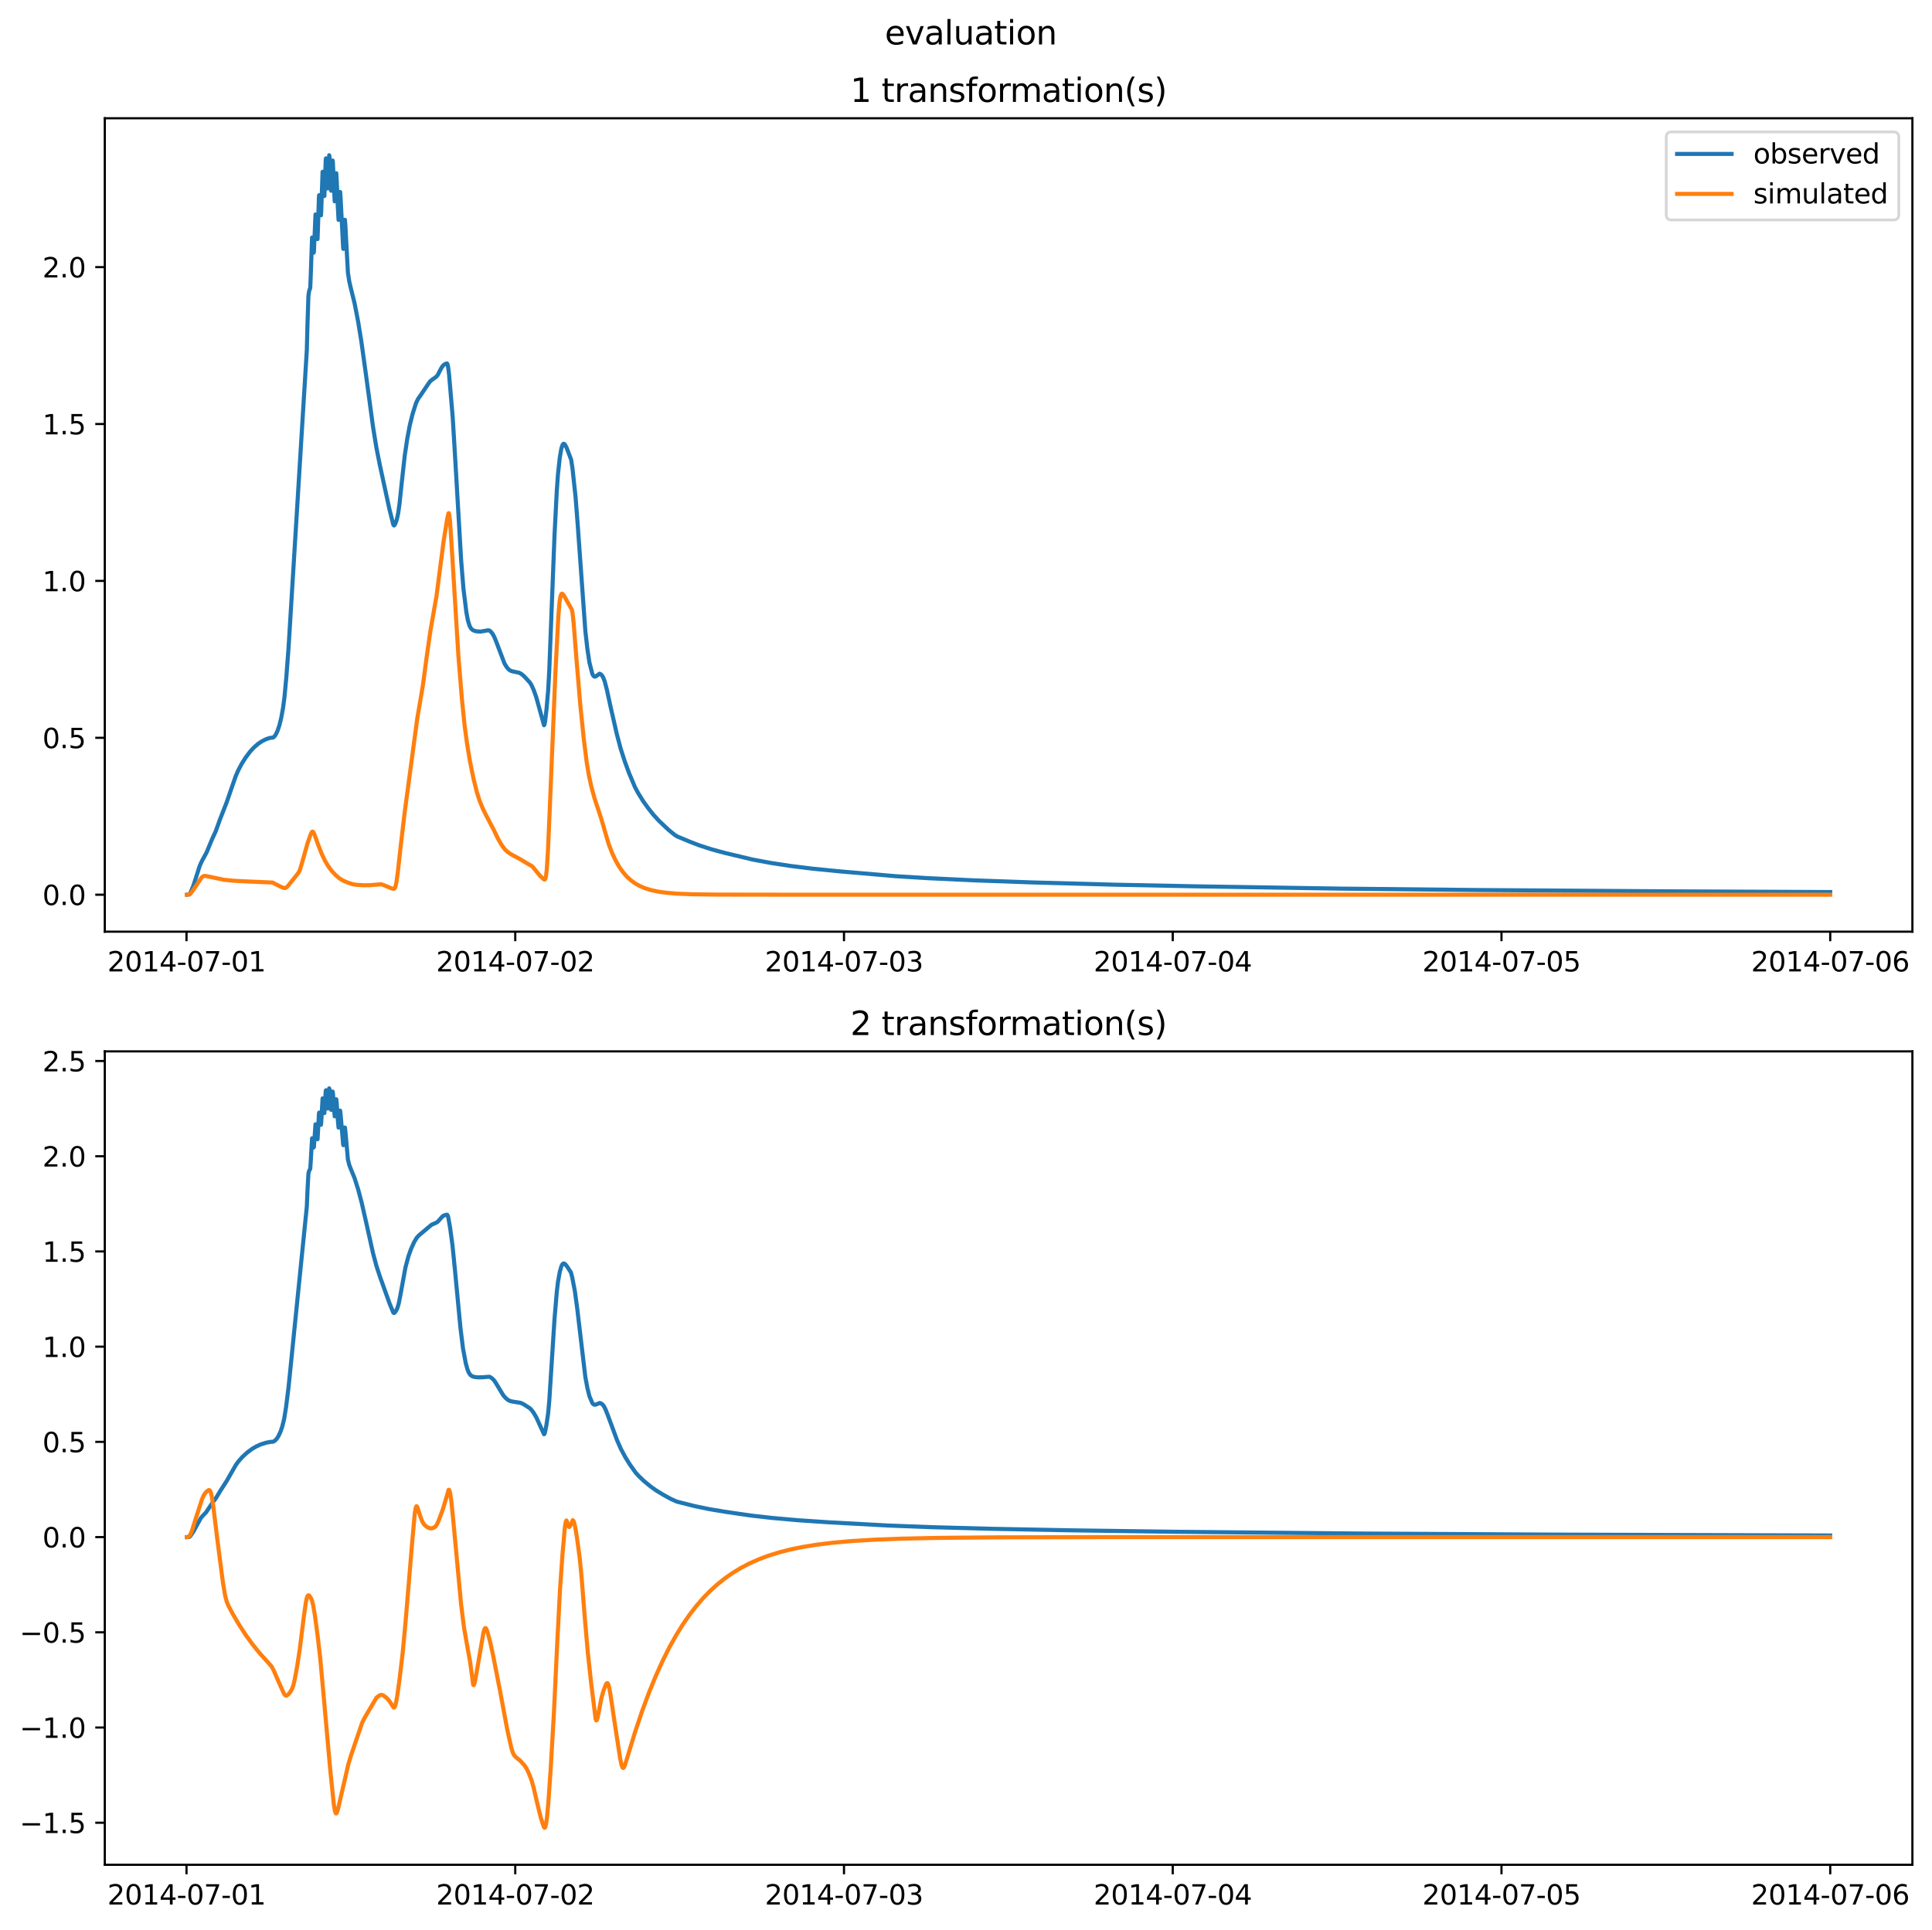 <?xml version="1.0" encoding="utf-8" standalone="no"?>
<!DOCTYPE svg PUBLIC "-//W3C//DTD SVG 1.1//EN"
  "http://www.w3.org/Graphics/SVG/1.1/DTD/svg11.dtd">
<svg xmlns:xlink="http://www.w3.org/1999/xlink" width="709.436pt" height="708.798pt" viewBox="0 0 709.436 708.798" xmlns="http://www.w3.org/2000/svg" version="1.1">
 <defs>
  <style type="text/css">*{stroke-linejoin: round; stroke-linecap: butt}</style>
 </defs>
 <g id="figure_1">
  <g id="patch_1">
   <path d="M 0 708.798 
L 709.436 708.798 
L 709.436 0 
L 0 0 
z
" style="fill: #ffffff"/>
  </g>
  <g id="axes_1">
   <g id="patch_2">
    <path d="M 38.483 342.2 
L 702.236 342.2 
L 702.236 43.44 
L 38.483 43.44 
z
" style="fill: #ffffff"/>
   </g>
   <g id="matplotlib.axis_1">
    <g id="xtick_1">
     <g id="line2d_1">
      <defs>
       <path id="m93b30a9168" d="M 0 0 
L 0 3.5 
" style="stroke: #000000; stroke-width: 0.8"/>
      </defs>
      <g>
       <use xlink:href="#m93b30a9168" x="68.486" y="342.2" style="stroke: #000000; stroke-width: 0.8"/>
      </g>
     </g>
     <g id="text_1">
      <!-- 2014-07-01 -->
      <g transform="translate(39.428 356.798) scale(0.1 -0.1)">
       <defs>
        <path id="DejaVuSans-32" d="M 1228 531 
L 3431 531 
L 3431 0 
L 469 0 
L 469 531 
Q 828 903 1448 1529 
Q 2069 2156 2228 2338 
Q 2531 2678 2651 2914 
Q 2772 3150 2772 3378 
Q 2772 3750 2511 3984 
Q 2250 4219 1831 4219 
Q 1534 4219 1204 4116 
Q 875 4013 500 3803 
L 500 4441 
Q 881 4594 1212 4672 
Q 1544 4750 1819 4750 
Q 2544 4750 2975 4387 
Q 3406 4025 3406 3419 
Q 3406 3131 3298 2873 
Q 3191 2616 2906 2266 
Q 2828 2175 2409 1742 
Q 1991 1309 1228 531 
z
" transform="scale(0.016)"/>
        <path id="DejaVuSans-30" d="M 2034 4250 
Q 1547 4250 1301 3770 
Q 1056 3291 1056 2328 
Q 1056 1369 1301 889 
Q 1547 409 2034 409 
Q 2525 409 2770 889 
Q 3016 1369 3016 2328 
Q 3016 3291 2770 3770 
Q 2525 4250 2034 4250 
z
M 2034 4750 
Q 2819 4750 3233 4129 
Q 3647 3509 3647 2328 
Q 3647 1150 3233 529 
Q 2819 -91 2034 -91 
Q 1250 -91 836 529 
Q 422 1150 422 2328 
Q 422 3509 836 4129 
Q 1250 4750 2034 4750 
z
" transform="scale(0.016)"/>
        <path id="DejaVuSans-31" d="M 794 531 
L 1825 531 
L 1825 4091 
L 703 3866 
L 703 4441 
L 1819 4666 
L 2450 4666 
L 2450 531 
L 3481 531 
L 3481 0 
L 794 0 
L 794 531 
z
" transform="scale(0.016)"/>
        <path id="DejaVuSans-34" d="M 2419 4116 
L 825 1625 
L 2419 1625 
L 2419 4116 
z
M 2253 4666 
L 3047 4666 
L 3047 1625 
L 3713 1625 
L 3713 1100 
L 3047 1100 
L 3047 0 
L 2419 0 
L 2419 1100 
L 313 1100 
L 313 1709 
L 2253 4666 
z
" transform="scale(0.016)"/>
        <path id="DejaVuSans-2d" d="M 313 2009 
L 1997 2009 
L 1997 1497 
L 313 1497 
L 313 2009 
z
" transform="scale(0.016)"/>
        <path id="DejaVuSans-37" d="M 525 4666 
L 3525 4666 
L 3525 4397 
L 1831 0 
L 1172 0 
L 2766 4134 
L 525 4134 
L 525 4666 
z
" transform="scale(0.016)"/>
       </defs>
       <use xlink:href="#DejaVuSans-32"/>
       <use xlink:href="#DejaVuSans-30" x="63.623"/>
       <use xlink:href="#DejaVuSans-31" x="127.246"/>
       <use xlink:href="#DejaVuSans-34" x="190.869"/>
       <use xlink:href="#DejaVuSans-2d" x="254.492"/>
       <use xlink:href="#DejaVuSans-30" x="290.576"/>
       <use xlink:href="#DejaVuSans-37" x="354.199"/>
       <use xlink:href="#DejaVuSans-2d" x="417.822"/>
       <use xlink:href="#DejaVuSans-30" x="453.906"/>
       <use xlink:href="#DejaVuSans-31" x="517.529"/>
      </g>
     </g>
    </g>
    <g id="xtick_2">
     <g id="line2d_2">
      <g>
       <use xlink:href="#m93b30a9168" x="189.202" y="342.2" style="stroke: #000000; stroke-width: 0.8"/>
      </g>
     </g>
     <g id="text_2">
      <!-- 2014-07-02 -->
      <g transform="translate(160.144 356.798) scale(0.1 -0.1)">
       <use xlink:href="#DejaVuSans-32"/>
       <use xlink:href="#DejaVuSans-30" x="63.623"/>
       <use xlink:href="#DejaVuSans-31" x="127.246"/>
       <use xlink:href="#DejaVuSans-34" x="190.869"/>
       <use xlink:href="#DejaVuSans-2d" x="254.492"/>
       <use xlink:href="#DejaVuSans-30" x="290.576"/>
       <use xlink:href="#DejaVuSans-37" x="354.199"/>
       <use xlink:href="#DejaVuSans-2d" x="417.822"/>
       <use xlink:href="#DejaVuSans-30" x="453.906"/>
       <use xlink:href="#DejaVuSans-32" x="517.529"/>
      </g>
     </g>
    </g>
    <g id="xtick_3">
     <g id="line2d_3">
      <g>
       <use xlink:href="#m93b30a9168" x="309.918" y="342.2" style="stroke: #000000; stroke-width: 0.8"/>
      </g>
     </g>
     <g id="text_3">
      <!-- 2014-07-03 -->
      <g transform="translate(280.86 356.798) scale(0.1 -0.1)">
       <defs>
        <path id="DejaVuSans-33" d="M 2597 2516 
Q 3050 2419 3304 2112 
Q 3559 1806 3559 1356 
Q 3559 666 3084 287 
Q 2609 -91 1734 -91 
Q 1441 -91 1130 -33 
Q 819 25 488 141 
L 488 750 
Q 750 597 1062 519 
Q 1375 441 1716 441 
Q 2309 441 2620 675 
Q 2931 909 2931 1356 
Q 2931 1769 2642 2001 
Q 2353 2234 1838 2234 
L 1294 2234 
L 1294 2753 
L 1863 2753 
Q 2328 2753 2575 2939 
Q 2822 3125 2822 3475 
Q 2822 3834 2567 4026 
Q 2313 4219 1838 4219 
Q 1578 4219 1281 4162 
Q 984 4106 628 3988 
L 628 4550 
Q 988 4650 1302 4700 
Q 1616 4750 1894 4750 
Q 2613 4750 3031 4423 
Q 3450 4097 3450 3541 
Q 3450 3153 3228 2886 
Q 3006 2619 2597 2516 
z
" transform="scale(0.016)"/>
       </defs>
       <use xlink:href="#DejaVuSans-32"/>
       <use xlink:href="#DejaVuSans-30" x="63.623"/>
       <use xlink:href="#DejaVuSans-31" x="127.246"/>
       <use xlink:href="#DejaVuSans-34" x="190.869"/>
       <use xlink:href="#DejaVuSans-2d" x="254.492"/>
       <use xlink:href="#DejaVuSans-30" x="290.576"/>
       <use xlink:href="#DejaVuSans-37" x="354.199"/>
       <use xlink:href="#DejaVuSans-2d" x="417.822"/>
       <use xlink:href="#DejaVuSans-30" x="453.906"/>
       <use xlink:href="#DejaVuSans-33" x="517.529"/>
      </g>
     </g>
    </g>
    <g id="xtick_4">
     <g id="line2d_4">
      <g>
       <use xlink:href="#m93b30a9168" x="430.634" y="342.2" style="stroke: #000000; stroke-width: 0.8"/>
      </g>
     </g>
     <g id="text_4">
      <!-- 2014-07-04 -->
      <g transform="translate(401.576 356.798) scale(0.1 -0.1)">
       <use xlink:href="#DejaVuSans-32"/>
       <use xlink:href="#DejaVuSans-30" x="63.623"/>
       <use xlink:href="#DejaVuSans-31" x="127.246"/>
       <use xlink:href="#DejaVuSans-34" x="190.869"/>
       <use xlink:href="#DejaVuSans-2d" x="254.492"/>
       <use xlink:href="#DejaVuSans-30" x="290.576"/>
       <use xlink:href="#DejaVuSans-37" x="354.199"/>
       <use xlink:href="#DejaVuSans-2d" x="417.822"/>
       <use xlink:href="#DejaVuSans-30" x="453.906"/>
       <use xlink:href="#DejaVuSans-34" x="517.529"/>
      </g>
     </g>
    </g>
    <g id="xtick_5">
     <g id="line2d_5">
      <g>
       <use xlink:href="#m93b30a9168" x="551.35" y="342.2" style="stroke: #000000; stroke-width: 0.8"/>
      </g>
     </g>
     <g id="text_5">
      <!-- 2014-07-05 -->
      <g transform="translate(522.292 356.798) scale(0.1 -0.1)">
       <defs>
        <path id="DejaVuSans-35" d="M 691 4666 
L 3169 4666 
L 3169 4134 
L 1269 4134 
L 1269 2991 
Q 1406 3038 1543 3061 
Q 1681 3084 1819 3084 
Q 2600 3084 3056 2656 
Q 3513 2228 3513 1497 
Q 3513 744 3044 326 
Q 2575 -91 1722 -91 
Q 1428 -91 1123 -41 
Q 819 9 494 109 
L 494 744 
Q 775 591 1075 516 
Q 1375 441 1709 441 
Q 2250 441 2565 725 
Q 2881 1009 2881 1497 
Q 2881 1984 2565 2268 
Q 2250 2553 1709 2553 
Q 1456 2553 1204 2497 
Q 953 2441 691 2322 
L 691 4666 
z
" transform="scale(0.016)"/>
       </defs>
       <use xlink:href="#DejaVuSans-32"/>
       <use xlink:href="#DejaVuSans-30" x="63.623"/>
       <use xlink:href="#DejaVuSans-31" x="127.246"/>
       <use xlink:href="#DejaVuSans-34" x="190.869"/>
       <use xlink:href="#DejaVuSans-2d" x="254.492"/>
       <use xlink:href="#DejaVuSans-30" x="290.576"/>
       <use xlink:href="#DejaVuSans-37" x="354.199"/>
       <use xlink:href="#DejaVuSans-2d" x="417.822"/>
       <use xlink:href="#DejaVuSans-30" x="453.906"/>
       <use xlink:href="#DejaVuSans-35" x="517.529"/>
      </g>
     </g>
    </g>
    <g id="xtick_6">
     <g id="line2d_6">
      <g>
       <use xlink:href="#m93b30a9168" x="672.066" y="342.2" style="stroke: #000000; stroke-width: 0.8"/>
      </g>
     </g>
     <g id="text_6">
      <!-- 2014-07-06 -->
      <g transform="translate(643.008 356.798) scale(0.1 -0.1)">
       <defs>
        <path id="DejaVuSans-36" d="M 2113 2584 
Q 1688 2584 1439 2293 
Q 1191 2003 1191 1497 
Q 1191 994 1439 701 
Q 1688 409 2113 409 
Q 2538 409 2786 701 
Q 3034 994 3034 1497 
Q 3034 2003 2786 2293 
Q 2538 2584 2113 2584 
z
M 3366 4563 
L 3366 3988 
Q 3128 4100 2886 4159 
Q 2644 4219 2406 4219 
Q 1781 4219 1451 3797 
Q 1122 3375 1075 2522 
Q 1259 2794 1537 2939 
Q 1816 3084 2150 3084 
Q 2853 3084 3261 2657 
Q 3669 2231 3669 1497 
Q 3669 778 3244 343 
Q 2819 -91 2113 -91 
Q 1303 -91 875 529 
Q 447 1150 447 2328 
Q 447 3434 972 4092 
Q 1497 4750 2381 4750 
Q 2619 4750 2861 4703 
Q 3103 4656 3366 4563 
z
" transform="scale(0.016)"/>
       </defs>
       <use xlink:href="#DejaVuSans-32"/>
       <use xlink:href="#DejaVuSans-30" x="63.623"/>
       <use xlink:href="#DejaVuSans-31" x="127.246"/>
       <use xlink:href="#DejaVuSans-34" x="190.869"/>
       <use xlink:href="#DejaVuSans-2d" x="254.492"/>
       <use xlink:href="#DejaVuSans-30" x="290.576"/>
       <use xlink:href="#DejaVuSans-37" x="354.199"/>
       <use xlink:href="#DejaVuSans-2d" x="417.822"/>
       <use xlink:href="#DejaVuSans-30" x="453.906"/>
       <use xlink:href="#DejaVuSans-36" x="517.529"/>
      </g>
     </g>
    </g>
   </g>
   <g id="matplotlib.axis_2">
    <g id="ytick_1">
     <g id="line2d_7">
      <defs>
       <path id="m1885d4ef15" d="M 0 0 
L -3.5 0 
" style="stroke: #000000; stroke-width: 0.8"/>
      </defs>
      <g>
       <use xlink:href="#m1885d4ef15" x="38.483" y="328.62" style="stroke: #000000; stroke-width: 0.8"/>
      </g>
     </g>
     <g id="text_7">
      <!-- 0.0 -->
      <g transform="translate(15.58 332.419) scale(0.1 -0.1)">
       <defs>
        <path id="DejaVuSans-2e" d="M 684 794 
L 1344 794 
L 1344 0 
L 684 0 
L 684 794 
z
" transform="scale(0.016)"/>
       </defs>
       <use xlink:href="#DejaVuSans-30"/>
       <use xlink:href="#DejaVuSans-2e" x="63.623"/>
       <use xlink:href="#DejaVuSans-30" x="95.41"/>
      </g>
     </g>
    </g>
    <g id="ytick_2">
     <g id="line2d_8">
      <g>
       <use xlink:href="#m1885d4ef15" x="38.483" y="270.991" style="stroke: #000000; stroke-width: 0.8"/>
      </g>
     </g>
     <g id="text_8">
      <!-- 0.5 -->
      <g transform="translate(15.58 274.79) scale(0.1 -0.1)">
       <use xlink:href="#DejaVuSans-30"/>
       <use xlink:href="#DejaVuSans-2e" x="63.623"/>
       <use xlink:href="#DejaVuSans-35" x="95.41"/>
      </g>
     </g>
    </g>
    <g id="ytick_3">
     <g id="line2d_9">
      <g>
       <use xlink:href="#m1885d4ef15" x="38.483" y="213.362" style="stroke: #000000; stroke-width: 0.8"/>
      </g>
     </g>
     <g id="text_9">
      <!-- 1.0 -->
      <g transform="translate(15.58 217.162) scale(0.1 -0.1)">
       <use xlink:href="#DejaVuSans-31"/>
       <use xlink:href="#DejaVuSans-2e" x="63.623"/>
       <use xlink:href="#DejaVuSans-30" x="95.41"/>
      </g>
     </g>
    </g>
    <g id="ytick_4">
     <g id="line2d_10">
      <g>
       <use xlink:href="#m1885d4ef15" x="38.483" y="155.734" style="stroke: #000000; stroke-width: 0.8"/>
      </g>
     </g>
     <g id="text_10">
      <!-- 1.5 -->
      <g transform="translate(15.58 159.533) scale(0.1 -0.1)">
       <use xlink:href="#DejaVuSans-31"/>
       <use xlink:href="#DejaVuSans-2e" x="63.623"/>
       <use xlink:href="#DejaVuSans-35" x="95.41"/>
      </g>
     </g>
    </g>
    <g id="ytick_5">
     <g id="line2d_11">
      <g>
       <use xlink:href="#m1885d4ef15" x="38.483" y="98.105" style="stroke: #000000; stroke-width: 0.8"/>
      </g>
     </g>
     <g id="text_11">
      <!-- 2.0 -->
      <g transform="translate(15.58 101.904) scale(0.1 -0.1)">
       <use xlink:href="#DejaVuSans-32"/>
       <use xlink:href="#DejaVuSans-2e" x="63.623"/>
       <use xlink:href="#DejaVuSans-30" x="95.41"/>
      </g>
     </g>
    </g>
   </g>
   <g id="line2d_12">
    <path d="M 68.653 328.62 
L 69.576 328.512 
L 69.911 327.95 
L 71.001 325.325 
L 71.755 322.988 
L 73.348 318.004 
L 74.186 316.16 
L 75.863 313.092 
L 77.875 308.215 
L 79.216 305.303 
L 80.809 300.875 
L 83.24 294.664 
L 85.168 289.065 
L 86.593 284.979 
L 87.515 282.875 
L 88.773 280.504 
L 90.198 278.24 
L 91.791 276.113 
L 93.216 274.559 
L 94.809 273.171 
L 96.234 272.223 
L 97.743 271.481 
L 99.168 271.013 
L 100.258 270.902 
L 100.761 270.497 
L 101.264 269.787 
L 101.934 268.371 
L 102.605 266.364 
L 103.275 263.638 
L 103.946 259.945 
L 104.449 256.14 
L 105.12 248.995 
L 105.958 237.891 
L 112.664 128.596 
L 112.916 118.75 
L 113.251 108.699 
L 113.503 106.937 
L 113.922 105.725 
L 114.09 101.656 
L 114.593 87.25 
L 114.676 87.375 
L 114.928 90.04 
L 115.179 92.81 
L 115.263 92.542 
L 115.85 78.771 
L 116.018 80.504 
L 116.521 87.616 
L 116.605 87.815 
L 116.772 83.241 
L 117.107 72.394 
L 117.191 71.687 
L 117.275 71.808 
L 117.527 75.037 
L 117.862 79.075 
L 117.946 77.777 
L 118.449 63.099 
L 118.533 63.279 
L 118.784 67.194 
L 119.119 71.989 
L 119.287 67.197 
L 119.622 58.41 
L 119.706 58.16 
L 119.874 60.275 
L 120.377 69.212 
L 120.88 57.02 
L 120.964 57.332 
L 121.215 62.218 
L 121.634 70.073 
L 122.137 58.946 
L 122.221 59.448 
L 122.473 64.631 
L 122.892 73.947 
L 122.976 73.74 
L 123.395 63.634 
L 123.479 63.628 
L 123.646 66.08 
L 124.065 76.154 
L 124.317 80.765 
L 124.401 80.67 
L 124.904 70.504 
L 125.071 72.751 
L 125.994 90.772 
L 126.077 91.421 
L 126.161 91.138 
L 126.58 80.722 
L 126.664 80.737 
L 126.832 82.96 
L 127.754 100.111 
L 128.257 103.402 
L 128.844 105.927 
L 130.185 111.299 
L 131.526 118.24 
L 132.7 125.492 
L 134.544 138.796 
L 136.975 156.782 
L 138.233 164.533 
L 139.49 170.851 
L 143.011 187.071 
L 144.436 192.748 
L 144.688 193.012 
L 144.855 192.889 
L 145.191 192.285 
L 145.694 190.862 
L 146.197 188.635 
L 146.7 185.096 
L 147.538 177.132 
L 148.628 167.31 
L 149.55 161.115 
L 150.472 156.208 
L 151.478 152.14 
L 152.735 148.149 
L 153.49 146.535 
L 154.244 145.493 
L 155.25 143.992 
L 156.843 141.623 
L 157.849 140.161 
L 158.604 139.496 
L 160.113 138.464 
L 160.783 137.661 
L 161.538 136.147 
L 162.292 134.78 
L 162.879 134.079 
L 163.55 133.635 
L 164.136 133.485 
L 164.304 133.697 
L 164.556 134.816 
L 164.891 137.493 
L 166.232 153.206 
L 166.987 165.66 
L 169.334 205.775 
L 170.172 216.119 
L 171.262 224.939 
L 171.849 228.004 
L 172.436 229.876 
L 172.939 230.804 
L 173.442 231.31 
L 174.112 231.658 
L 174.951 231.88 
L 176.46 231.973 
L 177.549 231.786 
L 179.226 231.491 
L 179.645 231.554 
L 180.148 231.911 
L 180.819 232.706 
L 181.489 233.898 
L 182.244 235.748 
L 185.262 243.724 
L 186.184 245.193 
L 186.938 245.997 
L 187.609 246.404 
L 188.447 246.636 
L 190.627 247.083 
L 191.549 247.607 
L 192.471 248.405 
L 194.567 250.658 
L 195.154 251.603 
L 195.992 253.467 
L 196.914 256.076 
L 198.172 260.632 
L 199.764 266.373 
L 199.932 266.133 
L 200.184 264.796 
L 200.687 260.398 
L 201.273 253.751 
L 201.693 246.256 
L 202.363 228.939 
L 203.621 196.544 
L 204.459 180.192 
L 204.878 174.316 
L 205.549 168.119 
L 206.136 164.705 
L 206.555 163.414 
L 206.89 163.007 
L 207.142 163.015 
L 207.477 163.334 
L 208.064 164.447 
L 209.74 168.873 
L 210.243 172.255 
L 211.333 182.385 
L 212.088 192.08 
L 214.938 231.74 
L 215.692 238.382 
L 216.447 243.379 
L 217.537 247.612 
L 217.956 248.284 
L 218.291 248.514 
L 218.626 248.506 
L 219.045 248.253 
L 220.135 247.441 
L 220.554 247.601 
L 221.057 248.091 
L 221.56 248.96 
L 222.063 250.323 
L 222.818 253.218 
L 224.243 259.765 
L 226.506 269.66 
L 227.932 275.043 
L 229.44 279.723 
L 231.033 284.062 
L 233.129 289.02 
L 234.219 291.092 
L 236.147 294.219 
L 238.075 296.894 
L 239.919 299.237 
L 242.015 301.516 
L 245.452 304.768 
L 247.799 306.679 
L 248.638 307.202 
L 253.332 309.165 
L 256.853 310.516 
L 261.296 311.952 
L 265.823 313.187 
L 276.386 315.711 
L 282.924 316.929 
L 290.218 318.044 
L 298.265 319.044 
L 308.241 320.033 
L 328.78 321.808 
L 340.767 322.547 
L 357.534 323.339 
L 379.162 324.108 
L 409.76 324.948 
L 439.101 325.537 
L 491.998 326.376 
L 542.045 326.893 
L 610.45 327.364 
L 672.066 327.639 
L 672.066 327.639 
" clip-path="url(#p08c9d20ec2)" style="fill: none; stroke: #1f77b4; stroke-width: 1.5; stroke-linecap: square"/>
   </g>
   <g id="line2d_13">
    <path d="M 68.653 328.62 
L 69.576 328.45 
L 69.995 328.142 
L 70.582 327.394 
L 74.019 322.332 
L 74.605 321.839 
L 75.108 321.701 
L 75.779 321.772 
L 82.318 323.148 
L 86.006 323.506 
L 91.12 323.761 
L 100.09 324.146 
L 101.347 324.814 
L 103.359 325.819 
L 104.449 326.169 
L 104.868 326.129 
L 105.287 325.876 
L 105.874 325.23 
L 109.144 321.136 
L 109.73 320.345 
L 110.233 319.163 
L 110.988 316.605 
L 113 309.497 
L 114.173 306.202 
L 114.593 305.476 
L 114.844 305.437 
L 115.096 305.698 
L 115.515 306.577 
L 116.688 309.884 
L 118.113 313.554 
L 119.371 316.201 
L 120.545 318.186 
L 121.802 319.867 
L 123.227 321.401 
L 124.652 322.619 
L 125.826 323.35 
L 127.502 324.096 
L 129.514 324.75 
L 130.856 324.98 
L 133.79 325.153 
L 135.634 325.13 
L 139.993 324.788 
L 140.832 325.07 
L 144.101 326.417 
L 144.688 326.432 
L 144.939 326.214 
L 145.191 325.672 
L 145.526 324.284 
L 146.029 320.842 
L 147.119 310.953 
L 148.544 298.818 
L 153.238 263.756 
L 154.496 256.435 
L 155.334 251.409 
L 156.592 241.891 
L 158.017 231.882 
L 159.274 224.642 
L 160.28 218.957 
L 161.202 211.818 
L 162.879 198.901 
L 164.136 191.007 
L 164.639 188.594 
L 164.807 188.46 
L 164.975 189.021 
L 165.226 191.188 
L 165.645 197.254 
L 168.328 240.965 
L 169.585 256.468 
L 170.591 266.355 
L 171.514 273.241 
L 172.603 279.764 
L 173.861 285.949 
L 175.034 290.69 
L 176.04 293.881 
L 177.214 296.822 
L 178.471 299.39 
L 181.406 304.972 
L 182.914 308.134 
L 184.256 310.43 
L 185.429 312.01 
L 186.352 312.87 
L 187.693 313.794 
L 189.453 314.725 
L 190.962 315.543 
L 193.561 317.114 
L 195.405 318.169 
L 196.244 319.156 
L 198.339 321.707 
L 199.597 322.883 
L 199.932 323.054 
L 200.1 322.991 
L 200.267 322.708 
L 200.519 321.603 
L 200.77 319.375 
L 201.19 312.899 
L 201.86 297.509 
L 203.956 246.853 
L 205.046 226.046 
L 205.465 221.094 
L 205.8 219.03 
L 206.136 218.177 
L 206.387 218.044 
L 206.639 218.176 
L 207.058 218.718 
L 208.399 221.083 
L 209.992 223.917 
L 210.243 225.222 
L 210.662 229.095 
L 211.668 241.947 
L 213.093 258.98 
L 214.351 271.305 
L 215.441 279.984 
L 216.279 284.986 
L 217.201 289.152 
L 218.375 293.424 
L 219.632 297.2 
L 220.722 300.494 
L 223.488 309.954 
L 224.746 313.243 
L 226.003 315.952 
L 227.345 318.318 
L 228.686 320.241 
L 230.111 321.892 
L 231.62 323.287 
L 233.213 324.447 
L 234.889 325.397 
L 236.818 326.225 
L 238.997 326.907 
L 241.512 327.457 
L 244.614 327.899 
L 248.638 328.232 
L 254.254 328.456 
L 263.643 328.581 
L 288.876 328.619 
L 672.066 328.62 
L 672.066 328.62 
" clip-path="url(#p08c9d20ec2)" style="fill: none; stroke: #ff7f0e; stroke-width: 1.5; stroke-linecap: square"/>
   </g>
   <g id="patch_3">
    <path d="M 38.483 342.2 
L 38.483 43.44 
" style="fill: none; stroke: #000000; stroke-width: 0.8; stroke-linejoin: miter; stroke-linecap: square"/>
   </g>
   <g id="patch_4">
    <path d="M 702.236 342.2 
L 702.236 43.44 
" style="fill: none; stroke: #000000; stroke-width: 0.8; stroke-linejoin: miter; stroke-linecap: square"/>
   </g>
   <g id="patch_5">
    <path d="M 38.483 342.2 
L 702.236 342.2 
" style="fill: none; stroke: #000000; stroke-width: 0.8; stroke-linejoin: miter; stroke-linecap: square"/>
   </g>
   <g id="patch_6">
    <path d="M 38.483 43.44 
L 702.236 43.44 
" style="fill: none; stroke: #000000; stroke-width: 0.8; stroke-linejoin: miter; stroke-linecap: square"/>
   </g>
   <g id="text_12">
    <!-- 1 transformation(s) -->
    <g transform="translate(312.245 37.44) scale(0.12 -0.12)">
     <defs>
      <path id="DejaVuSans-20" transform="scale(0.016)"/>
      <path id="DejaVuSans-74" d="M 1172 4494 
L 1172 3500 
L 2356 3500 
L 2356 3053 
L 1172 3053 
L 1172 1153 
Q 1172 725 1289 603 
Q 1406 481 1766 481 
L 2356 481 
L 2356 0 
L 1766 0 
Q 1100 0 847 248 
Q 594 497 594 1153 
L 594 3053 
L 172 3053 
L 172 3500 
L 594 3500 
L 594 4494 
L 1172 4494 
z
" transform="scale(0.016)"/>
      <path id="DejaVuSans-72" d="M 2631 2963 
Q 2534 3019 2420 3045 
Q 2306 3072 2169 3072 
Q 1681 3072 1420 2755 
Q 1159 2438 1159 1844 
L 1159 0 
L 581 0 
L 581 3500 
L 1159 3500 
L 1159 2956 
Q 1341 3275 1631 3429 
Q 1922 3584 2338 3584 
Q 2397 3584 2469 3576 
Q 2541 3569 2628 3553 
L 2631 2963 
z
" transform="scale(0.016)"/>
      <path id="DejaVuSans-61" d="M 2194 1759 
Q 1497 1759 1228 1600 
Q 959 1441 959 1056 
Q 959 750 1161 570 
Q 1363 391 1709 391 
Q 2188 391 2477 730 
Q 2766 1069 2766 1631 
L 2766 1759 
L 2194 1759 
z
M 3341 1997 
L 3341 0 
L 2766 0 
L 2766 531 
Q 2569 213 2275 61 
Q 1981 -91 1556 -91 
Q 1019 -91 701 211 
Q 384 513 384 1019 
Q 384 1609 779 1909 
Q 1175 2209 1959 2209 
L 2766 2209 
L 2766 2266 
Q 2766 2663 2505 2880 
Q 2244 3097 1772 3097 
Q 1472 3097 1187 3025 
Q 903 2953 641 2809 
L 641 3341 
Q 956 3463 1253 3523 
Q 1550 3584 1831 3584 
Q 2591 3584 2966 3190 
Q 3341 2797 3341 1997 
z
" transform="scale(0.016)"/>
      <path id="DejaVuSans-6e" d="M 3513 2113 
L 3513 0 
L 2938 0 
L 2938 2094 
Q 2938 2591 2744 2837 
Q 2550 3084 2163 3084 
Q 1697 3084 1428 2787 
Q 1159 2491 1159 1978 
L 1159 0 
L 581 0 
L 581 3500 
L 1159 3500 
L 1159 2956 
Q 1366 3272 1645 3428 
Q 1925 3584 2291 3584 
Q 2894 3584 3203 3211 
Q 3513 2838 3513 2113 
z
" transform="scale(0.016)"/>
      <path id="DejaVuSans-73" d="M 2834 3397 
L 2834 2853 
Q 2591 2978 2328 3040 
Q 2066 3103 1784 3103 
Q 1356 3103 1142 2972 
Q 928 2841 928 2578 
Q 928 2378 1081 2264 
Q 1234 2150 1697 2047 
L 1894 2003 
Q 2506 1872 2764 1633 
Q 3022 1394 3022 966 
Q 3022 478 2636 193 
Q 2250 -91 1575 -91 
Q 1294 -91 989 -36 
Q 684 19 347 128 
L 347 722 
Q 666 556 975 473 
Q 1284 391 1588 391 
Q 1994 391 2212 530 
Q 2431 669 2431 922 
Q 2431 1156 2273 1281 
Q 2116 1406 1581 1522 
L 1381 1569 
Q 847 1681 609 1914 
Q 372 2147 372 2553 
Q 372 3047 722 3315 
Q 1072 3584 1716 3584 
Q 2034 3584 2315 3537 
Q 2597 3491 2834 3397 
z
" transform="scale(0.016)"/>
      <path id="DejaVuSans-66" d="M 2375 4863 
L 2375 4384 
L 1825 4384 
Q 1516 4384 1395 4259 
Q 1275 4134 1275 3809 
L 1275 3500 
L 2222 3500 
L 2222 3053 
L 1275 3053 
L 1275 0 
L 697 0 
L 697 3053 
L 147 3053 
L 147 3500 
L 697 3500 
L 697 3744 
Q 697 4328 969 4595 
Q 1241 4863 1831 4863 
L 2375 4863 
z
" transform="scale(0.016)"/>
      <path id="DejaVuSans-6f" d="M 1959 3097 
Q 1497 3097 1228 2736 
Q 959 2375 959 1747 
Q 959 1119 1226 758 
Q 1494 397 1959 397 
Q 2419 397 2687 759 
Q 2956 1122 2956 1747 
Q 2956 2369 2687 2733 
Q 2419 3097 1959 3097 
z
M 1959 3584 
Q 2709 3584 3137 3096 
Q 3566 2609 3566 1747 
Q 3566 888 3137 398 
Q 2709 -91 1959 -91 
Q 1206 -91 779 398 
Q 353 888 353 1747 
Q 353 2609 779 3096 
Q 1206 3584 1959 3584 
z
" transform="scale(0.016)"/>
      <path id="DejaVuSans-6d" d="M 3328 2828 
Q 3544 3216 3844 3400 
Q 4144 3584 4550 3584 
Q 5097 3584 5394 3201 
Q 5691 2819 5691 2113 
L 5691 0 
L 5113 0 
L 5113 2094 
Q 5113 2597 4934 2840 
Q 4756 3084 4391 3084 
Q 3944 3084 3684 2787 
Q 3425 2491 3425 1978 
L 3425 0 
L 2847 0 
L 2847 2094 
Q 2847 2600 2669 2842 
Q 2491 3084 2119 3084 
Q 1678 3084 1418 2786 
Q 1159 2488 1159 1978 
L 1159 0 
L 581 0 
L 581 3500 
L 1159 3500 
L 1159 2956 
Q 1356 3278 1631 3431 
Q 1906 3584 2284 3584 
Q 2666 3584 2933 3390 
Q 3200 3197 3328 2828 
z
" transform="scale(0.016)"/>
      <path id="DejaVuSans-69" d="M 603 3500 
L 1178 3500 
L 1178 0 
L 603 0 
L 603 3500 
z
M 603 4863 
L 1178 4863 
L 1178 4134 
L 603 4134 
L 603 4863 
z
" transform="scale(0.016)"/>
      <path id="DejaVuSans-28" d="M 1984 4856 
Q 1566 4138 1362 3434 
Q 1159 2731 1159 2009 
Q 1159 1288 1364 580 
Q 1569 -128 1984 -844 
L 1484 -844 
Q 1016 -109 783 600 
Q 550 1309 550 2009 
Q 550 2706 781 3412 
Q 1013 4119 1484 4856 
L 1984 4856 
z
" transform="scale(0.016)"/>
      <path id="DejaVuSans-29" d="M 513 4856 
L 1013 4856 
Q 1481 4119 1714 3412 
Q 1947 2706 1947 2009 
Q 1947 1309 1714 600 
Q 1481 -109 1013 -844 
L 513 -844 
Q 928 -128 1133 580 
Q 1338 1288 1338 2009 
Q 1338 2731 1133 3434 
Q 928 4138 513 4856 
z
" transform="scale(0.016)"/>
     </defs>
     <use xlink:href="#DejaVuSans-31"/>
     <use xlink:href="#DejaVuSans-20" x="63.623"/>
     <use xlink:href="#DejaVuSans-74" x="95.41"/>
     <use xlink:href="#DejaVuSans-72" x="134.619"/>
     <use xlink:href="#DejaVuSans-61" x="175.732"/>
     <use xlink:href="#DejaVuSans-6e" x="237.012"/>
     <use xlink:href="#DejaVuSans-73" x="300.391"/>
     <use xlink:href="#DejaVuSans-66" x="352.49"/>
     <use xlink:href="#DejaVuSans-6f" x="387.695"/>
     <use xlink:href="#DejaVuSans-72" x="448.877"/>
     <use xlink:href="#DejaVuSans-6d" x="488.24"/>
     <use xlink:href="#DejaVuSans-61" x="585.652"/>
     <use xlink:href="#DejaVuSans-74" x="646.932"/>
     <use xlink:href="#DejaVuSans-69" x="686.141"/>
     <use xlink:href="#DejaVuSans-6f" x="713.924"/>
     <use xlink:href="#DejaVuSans-6e" x="775.105"/>
     <use xlink:href="#DejaVuSans-28" x="838.484"/>
     <use xlink:href="#DejaVuSans-73" x="877.498"/>
     <use xlink:href="#DejaVuSans-29" x="929.598"/>
    </g>
   </g>
   <g id="legend_1">
    <g id="patch_7">
     <path d="M 613.843 80.796 
L 695.236 80.796 
Q 697.236 80.796 697.236 78.796 
L 697.236 50.44 
Q 697.236 48.44 695.236 48.44 
L 613.843 48.44 
Q 611.843 48.44 611.843 50.44 
L 611.843 78.796 
Q 611.843 80.796 613.843 80.796 
z
" style="fill: #ffffff; opacity: 0.8; stroke: #cccccc; stroke-linejoin: miter"/>
    </g>
    <g id="line2d_14">
     <path d="M 615.843 56.538 
L 625.843 56.538 
L 635.843 56.538 
" style="fill: none; stroke: #1f77b4; stroke-width: 1.5; stroke-linecap: square"/>
    </g>
    <g id="text_13">
     <!-- observed -->
     <g transform="translate(643.843 60.038) scale(0.1 -0.1)">
      <defs>
       <path id="DejaVuSans-62" d="M 3116 1747 
Q 3116 2381 2855 2742 
Q 2594 3103 2138 3103 
Q 1681 3103 1420 2742 
Q 1159 2381 1159 1747 
Q 1159 1113 1420 752 
Q 1681 391 2138 391 
Q 2594 391 2855 752 
Q 3116 1113 3116 1747 
z
M 1159 2969 
Q 1341 3281 1617 3432 
Q 1894 3584 2278 3584 
Q 2916 3584 3314 3078 
Q 3713 2572 3713 1747 
Q 3713 922 3314 415 
Q 2916 -91 2278 -91 
Q 1894 -91 1617 61 
Q 1341 213 1159 525 
L 1159 0 
L 581 0 
L 581 4863 
L 1159 4863 
L 1159 2969 
z
" transform="scale(0.016)"/>
       <path id="DejaVuSans-65" d="M 3597 1894 
L 3597 1613 
L 953 1613 
Q 991 1019 1311 708 
Q 1631 397 2203 397 
Q 2534 397 2845 478 
Q 3156 559 3463 722 
L 3463 178 
Q 3153 47 2828 -22 
Q 2503 -91 2169 -91 
Q 1331 -91 842 396 
Q 353 884 353 1716 
Q 353 2575 817 3079 
Q 1281 3584 2069 3584 
Q 2775 3584 3186 3129 
Q 3597 2675 3597 1894 
z
M 3022 2063 
Q 3016 2534 2758 2815 
Q 2500 3097 2075 3097 
Q 1594 3097 1305 2825 
Q 1016 2553 972 2059 
L 3022 2063 
z
" transform="scale(0.016)"/>
       <path id="DejaVuSans-76" d="M 191 3500 
L 800 3500 
L 1894 563 
L 2988 3500 
L 3597 3500 
L 2284 0 
L 1503 0 
L 191 3500 
z
" transform="scale(0.016)"/>
       <path id="DejaVuSans-64" d="M 2906 2969 
L 2906 4863 
L 3481 4863 
L 3481 0 
L 2906 0 
L 2906 525 
Q 2725 213 2448 61 
Q 2172 -91 1784 -91 
Q 1150 -91 751 415 
Q 353 922 353 1747 
Q 353 2572 751 3078 
Q 1150 3584 1784 3584 
Q 2172 3584 2448 3432 
Q 2725 3281 2906 2969 
z
M 947 1747 
Q 947 1113 1208 752 
Q 1469 391 1925 391 
Q 2381 391 2643 752 
Q 2906 1113 2906 1747 
Q 2906 2381 2643 2742 
Q 2381 3103 1925 3103 
Q 1469 3103 1208 2742 
Q 947 2381 947 1747 
z
" transform="scale(0.016)"/>
      </defs>
      <use xlink:href="#DejaVuSans-6f"/>
      <use xlink:href="#DejaVuSans-62" x="61.182"/>
      <use xlink:href="#DejaVuSans-73" x="124.658"/>
      <use xlink:href="#DejaVuSans-65" x="176.758"/>
      <use xlink:href="#DejaVuSans-72" x="238.281"/>
      <use xlink:href="#DejaVuSans-76" x="279.395"/>
      <use xlink:href="#DejaVuSans-65" x="338.574"/>
      <use xlink:href="#DejaVuSans-64" x="400.098"/>
     </g>
    </g>
    <g id="line2d_15">
     <path d="M 615.843 71.217 
L 625.843 71.217 
L 635.843 71.217 
" style="fill: none; stroke: #ff7f0e; stroke-width: 1.5; stroke-linecap: square"/>
    </g>
    <g id="text_14">
     <!-- simulated -->
     <g transform="translate(643.843 74.717) scale(0.1 -0.1)">
      <defs>
       <path id="DejaVuSans-75" d="M 544 1381 
L 544 3500 
L 1119 3500 
L 1119 1403 
Q 1119 906 1312 657 
Q 1506 409 1894 409 
Q 2359 409 2629 706 
Q 2900 1003 2900 1516 
L 2900 3500 
L 3475 3500 
L 3475 0 
L 2900 0 
L 2900 538 
Q 2691 219 2414 64 
Q 2138 -91 1772 -91 
Q 1169 -91 856 284 
Q 544 659 544 1381 
z
M 1991 3584 
L 1991 3584 
z
" transform="scale(0.016)"/>
       <path id="DejaVuSans-6c" d="M 603 4863 
L 1178 4863 
L 1178 0 
L 603 0 
L 603 4863 
z
" transform="scale(0.016)"/>
      </defs>
      <use xlink:href="#DejaVuSans-73"/>
      <use xlink:href="#DejaVuSans-69" x="52.1"/>
      <use xlink:href="#DejaVuSans-6d" x="79.883"/>
      <use xlink:href="#DejaVuSans-75" x="177.295"/>
      <use xlink:href="#DejaVuSans-6c" x="240.674"/>
      <use xlink:href="#DejaVuSans-61" x="268.457"/>
      <use xlink:href="#DejaVuSans-74" x="329.736"/>
      <use xlink:href="#DejaVuSans-65" x="368.945"/>
      <use xlink:href="#DejaVuSans-64" x="430.469"/>
     </g>
    </g>
   </g>
  </g>
  <g id="axes_2">
   <g id="patch_8">
    <path d="M 38.483 684.92 
L 702.236 684.92 
L 702.236 386.16 
L 38.483 386.16 
z
" style="fill: #ffffff"/>
   </g>
   <g id="matplotlib.axis_3">
    <g id="xtick_7">
     <g id="line2d_16">
      <g>
       <use xlink:href="#m93b30a9168" x="68.486" y="684.92" style="stroke: #000000; stroke-width: 0.8"/>
      </g>
     </g>
     <g id="text_15">
      <!-- 2014-07-01 -->
      <g transform="translate(39.428 699.518) scale(0.1 -0.1)">
       <use xlink:href="#DejaVuSans-32"/>
       <use xlink:href="#DejaVuSans-30" x="63.623"/>
       <use xlink:href="#DejaVuSans-31" x="127.246"/>
       <use xlink:href="#DejaVuSans-34" x="190.869"/>
       <use xlink:href="#DejaVuSans-2d" x="254.492"/>
       <use xlink:href="#DejaVuSans-30" x="290.576"/>
       <use xlink:href="#DejaVuSans-37" x="354.199"/>
       <use xlink:href="#DejaVuSans-2d" x="417.822"/>
       <use xlink:href="#DejaVuSans-30" x="453.906"/>
       <use xlink:href="#DejaVuSans-31" x="517.529"/>
      </g>
     </g>
    </g>
    <g id="xtick_8">
     <g id="line2d_17">
      <g>
       <use xlink:href="#m93b30a9168" x="189.202" y="684.92" style="stroke: #000000; stroke-width: 0.8"/>
      </g>
     </g>
     <g id="text_16">
      <!-- 2014-07-02 -->
      <g transform="translate(160.144 699.518) scale(0.1 -0.1)">
       <use xlink:href="#DejaVuSans-32"/>
       <use xlink:href="#DejaVuSans-30" x="63.623"/>
       <use xlink:href="#DejaVuSans-31" x="127.246"/>
       <use xlink:href="#DejaVuSans-34" x="190.869"/>
       <use xlink:href="#DejaVuSans-2d" x="254.492"/>
       <use xlink:href="#DejaVuSans-30" x="290.576"/>
       <use xlink:href="#DejaVuSans-37" x="354.199"/>
       <use xlink:href="#DejaVuSans-2d" x="417.822"/>
       <use xlink:href="#DejaVuSans-30" x="453.906"/>
       <use xlink:href="#DejaVuSans-32" x="517.529"/>
      </g>
     </g>
    </g>
    <g id="xtick_9">
     <g id="line2d_18">
      <g>
       <use xlink:href="#m93b30a9168" x="309.918" y="684.92" style="stroke: #000000; stroke-width: 0.8"/>
      </g>
     </g>
     <g id="text_17">
      <!-- 2014-07-03 -->
      <g transform="translate(280.86 699.518) scale(0.1 -0.1)">
       <use xlink:href="#DejaVuSans-32"/>
       <use xlink:href="#DejaVuSans-30" x="63.623"/>
       <use xlink:href="#DejaVuSans-31" x="127.246"/>
       <use xlink:href="#DejaVuSans-34" x="190.869"/>
       <use xlink:href="#DejaVuSans-2d" x="254.492"/>
       <use xlink:href="#DejaVuSans-30" x="290.576"/>
       <use xlink:href="#DejaVuSans-37" x="354.199"/>
       <use xlink:href="#DejaVuSans-2d" x="417.822"/>
       <use xlink:href="#DejaVuSans-30" x="453.906"/>
       <use xlink:href="#DejaVuSans-33" x="517.529"/>
      </g>
     </g>
    </g>
    <g id="xtick_10">
     <g id="line2d_19">
      <g>
       <use xlink:href="#m93b30a9168" x="430.634" y="684.92" style="stroke: #000000; stroke-width: 0.8"/>
      </g>
     </g>
     <g id="text_18">
      <!-- 2014-07-04 -->
      <g transform="translate(401.576 699.518) scale(0.1 -0.1)">
       <use xlink:href="#DejaVuSans-32"/>
       <use xlink:href="#DejaVuSans-30" x="63.623"/>
       <use xlink:href="#DejaVuSans-31" x="127.246"/>
       <use xlink:href="#DejaVuSans-34" x="190.869"/>
       <use xlink:href="#DejaVuSans-2d" x="254.492"/>
       <use xlink:href="#DejaVuSans-30" x="290.576"/>
       <use xlink:href="#DejaVuSans-37" x="354.199"/>
       <use xlink:href="#DejaVuSans-2d" x="417.822"/>
       <use xlink:href="#DejaVuSans-30" x="453.906"/>
       <use xlink:href="#DejaVuSans-34" x="517.529"/>
      </g>
     </g>
    </g>
    <g id="xtick_11">
     <g id="line2d_20">
      <g>
       <use xlink:href="#m93b30a9168" x="551.35" y="684.92" style="stroke: #000000; stroke-width: 0.8"/>
      </g>
     </g>
     <g id="text_19">
      <!-- 2014-07-05 -->
      <g transform="translate(522.292 699.518) scale(0.1 -0.1)">
       <use xlink:href="#DejaVuSans-32"/>
       <use xlink:href="#DejaVuSans-30" x="63.623"/>
       <use xlink:href="#DejaVuSans-31" x="127.246"/>
       <use xlink:href="#DejaVuSans-34" x="190.869"/>
       <use xlink:href="#DejaVuSans-2d" x="254.492"/>
       <use xlink:href="#DejaVuSans-30" x="290.576"/>
       <use xlink:href="#DejaVuSans-37" x="354.199"/>
       <use xlink:href="#DejaVuSans-2d" x="417.822"/>
       <use xlink:href="#DejaVuSans-30" x="453.906"/>
       <use xlink:href="#DejaVuSans-35" x="517.529"/>
      </g>
     </g>
    </g>
    <g id="xtick_12">
     <g id="line2d_21">
      <g>
       <use xlink:href="#m93b30a9168" x="672.066" y="684.92" style="stroke: #000000; stroke-width: 0.8"/>
      </g>
     </g>
     <g id="text_20">
      <!-- 2014-07-06 -->
      <g transform="translate(643.008 699.518) scale(0.1 -0.1)">
       <use xlink:href="#DejaVuSans-32"/>
       <use xlink:href="#DejaVuSans-30" x="63.623"/>
       <use xlink:href="#DejaVuSans-31" x="127.246"/>
       <use xlink:href="#DejaVuSans-34" x="190.869"/>
       <use xlink:href="#DejaVuSans-2d" x="254.492"/>
       <use xlink:href="#DejaVuSans-30" x="290.576"/>
       <use xlink:href="#DejaVuSans-37" x="354.199"/>
       <use xlink:href="#DejaVuSans-2d" x="417.822"/>
       <use xlink:href="#DejaVuSans-30" x="453.906"/>
       <use xlink:href="#DejaVuSans-36" x="517.529"/>
      </g>
     </g>
    </g>
   </g>
   <g id="matplotlib.axis_4">
    <g id="ytick_6">
     <g id="line2d_22">
      <g>
       <use xlink:href="#m1885d4ef15" x="38.483" y="669.472" style="stroke: #000000; stroke-width: 0.8"/>
      </g>
     </g>
     <g id="text_21">
      <!-- −1.5 -->
      <g transform="translate(7.2 673.272) scale(0.1 -0.1)">
       <defs>
        <path id="DejaVuSans-2212" d="M 678 2272 
L 4684 2272 
L 4684 1741 
L 678 1741 
L 678 2272 
z
" transform="scale(0.016)"/>
       </defs>
       <use xlink:href="#DejaVuSans-2212"/>
       <use xlink:href="#DejaVuSans-31" x="83.789"/>
       <use xlink:href="#DejaVuSans-2e" x="147.412"/>
       <use xlink:href="#DejaVuSans-35" x="179.199"/>
      </g>
     </g>
    </g>
    <g id="ytick_7">
     <g id="line2d_23">
      <g>
       <use xlink:href="#m1885d4ef15" x="38.483" y="634.501" style="stroke: #000000; stroke-width: 0.8"/>
      </g>
     </g>
     <g id="text_22">
      <!-- −1.0 -->
      <g transform="translate(7.2 638.3) scale(0.1 -0.1)">
       <use xlink:href="#DejaVuSans-2212"/>
       <use xlink:href="#DejaVuSans-31" x="83.789"/>
       <use xlink:href="#DejaVuSans-2e" x="147.412"/>
       <use xlink:href="#DejaVuSans-30" x="179.199"/>
      </g>
     </g>
    </g>
    <g id="ytick_8">
     <g id="line2d_24">
      <g>
       <use xlink:href="#m1885d4ef15" x="38.483" y="599.529" style="stroke: #000000; stroke-width: 0.8"/>
      </g>
     </g>
     <g id="text_23">
      <!-- −0.5 -->
      <g transform="translate(7.2 603.329) scale(0.1 -0.1)">
       <use xlink:href="#DejaVuSans-2212"/>
       <use xlink:href="#DejaVuSans-30" x="83.789"/>
       <use xlink:href="#DejaVuSans-2e" x="147.412"/>
       <use xlink:href="#DejaVuSans-35" x="179.199"/>
      </g>
     </g>
    </g>
    <g id="ytick_9">
     <g id="line2d_25">
      <g>
       <use xlink:href="#m1885d4ef15" x="38.483" y="564.558" style="stroke: #000000; stroke-width: 0.8"/>
      </g>
     </g>
     <g id="text_24">
      <!-- 0.0 -->
      <g transform="translate(15.58 568.357) scale(0.1 -0.1)">
       <use xlink:href="#DejaVuSans-30"/>
       <use xlink:href="#DejaVuSans-2e" x="63.623"/>
       <use xlink:href="#DejaVuSans-30" x="95.41"/>
      </g>
     </g>
    </g>
    <g id="ytick_10">
     <g id="line2d_26">
      <g>
       <use xlink:href="#m1885d4ef15" x="38.483" y="529.586" style="stroke: #000000; stroke-width: 0.8"/>
      </g>
     </g>
     <g id="text_25">
      <!-- 0.5 -->
      <g transform="translate(15.58 533.386) scale(0.1 -0.1)">
       <use xlink:href="#DejaVuSans-30"/>
       <use xlink:href="#DejaVuSans-2e" x="63.623"/>
       <use xlink:href="#DejaVuSans-35" x="95.41"/>
      </g>
     </g>
    </g>
    <g id="ytick_11">
     <g id="line2d_27">
      <g>
       <use xlink:href="#m1885d4ef15" x="38.483" y="494.615" style="stroke: #000000; stroke-width: 0.8"/>
      </g>
     </g>
     <g id="text_26">
      <!-- 1.0 -->
      <g transform="translate(15.58 498.414) scale(0.1 -0.1)">
       <use xlink:href="#DejaVuSans-31"/>
       <use xlink:href="#DejaVuSans-2e" x="63.623"/>
       <use xlink:href="#DejaVuSans-30" x="95.41"/>
      </g>
     </g>
    </g>
    <g id="ytick_12">
     <g id="line2d_28">
      <g>
       <use xlink:href="#m1885d4ef15" x="38.483" y="459.643" style="stroke: #000000; stroke-width: 0.8"/>
      </g>
     </g>
     <g id="text_27">
      <!-- 1.5 -->
      <g transform="translate(15.58 463.443) scale(0.1 -0.1)">
       <use xlink:href="#DejaVuSans-31"/>
       <use xlink:href="#DejaVuSans-2e" x="63.623"/>
       <use xlink:href="#DejaVuSans-35" x="95.41"/>
      </g>
     </g>
    </g>
    <g id="ytick_13">
     <g id="line2d_29">
      <g>
       <use xlink:href="#m1885d4ef15" x="38.483" y="424.672" style="stroke: #000000; stroke-width: 0.8"/>
      </g>
     </g>
     <g id="text_28">
      <!-- 2.0 -->
      <g transform="translate(15.58 428.471) scale(0.1 -0.1)">
       <use xlink:href="#DejaVuSans-32"/>
       <use xlink:href="#DejaVuSans-2e" x="63.623"/>
       <use xlink:href="#DejaVuSans-30" x="95.41"/>
      </g>
     </g>
    </g>
    <g id="ytick_14">
     <g id="line2d_30">
      <g>
       <use xlink:href="#m1885d4ef15" x="38.483" y="389.7" style="stroke: #000000; stroke-width: 0.8"/>
      </g>
     </g>
     <g id="text_29">
      <!-- 2.5 -->
      <g transform="translate(15.58 393.5) scale(0.1 -0.1)">
       <use xlink:href="#DejaVuSans-32"/>
       <use xlink:href="#DejaVuSans-2e" x="63.623"/>
       <use xlink:href="#DejaVuSans-35" x="95.41"/>
      </g>
     </g>
    </g>
   </g>
   <g id="line2d_31">
    <path d="M 68.653 564.558 
L 69.576 564.492 
L 69.911 564.151 
L 71.085 562.419 
L 73.767 557.511 
L 74.605 556.58 
L 75.611 555.543 
L 77.791 552.281 
L 79.384 550.104 
L 80.809 547.721 
L 83.324 543.812 
L 85.084 540.713 
L 86.593 538.075 
L 87.515 536.798 
L 88.94 535.183 
L 90.701 533.554 
L 92.629 532.113 
L 94.222 531.203 
L 95.731 530.519 
L 97.659 529.905 
L 99.252 529.599 
L 100.258 529.532 
L 100.844 529.227 
L 101.515 528.573 
L 102.186 527.58 
L 103.024 525.802 
L 103.695 523.811 
L 104.365 521.027 
L 105.036 516.849 
L 105.958 509.5 
L 112.664 443.175 
L 112.916 437.2 
L 113.251 431.101 
L 113.503 430.032 
L 113.922 429.296 
L 114.09 426.827 
L 114.593 418.085 
L 114.676 418.161 
L 114.928 419.778 
L 115.179 421.459 
L 115.263 421.296 
L 115.85 412.94 
L 116.018 413.991 
L 116.521 418.307 
L 116.605 418.428 
L 116.772 415.652 
L 117.107 409.07 
L 117.191 408.641 
L 117.275 408.714 
L 117.527 410.673 
L 117.862 413.124 
L 117.946 412.336 
L 118.449 403.429 
L 118.533 403.538 
L 118.784 405.914 
L 119.119 408.824 
L 119.287 405.916 
L 119.622 400.584 
L 119.706 400.432 
L 119.874 401.715 
L 120.377 407.139 
L 120.88 399.74 
L 120.964 399.929 
L 121.215 402.894 
L 121.634 407.661 
L 122.137 400.909 
L 122.221 401.213 
L 122.473 404.359 
L 122.892 410.012 
L 122.976 409.886 
L 123.395 403.753 
L 123.479 403.75 
L 123.646 405.238 
L 124.065 411.351 
L 124.317 414.149 
L 124.401 414.092 
L 124.904 407.923 
L 125.071 409.286 
L 125.994 420.222 
L 126.077 420.616 
L 126.161 420.444 
L 126.58 414.123 
L 126.664 414.132 
L 126.832 415.482 
L 127.754 425.889 
L 128.257 427.886 
L 128.844 429.419 
L 130.185 432.679 
L 131.526 436.891 
L 132.784 441.638 
L 134.544 449.365 
L 136.975 460.28 
L 138.233 464.984 
L 139.49 468.818 
L 143.095 478.878 
L 144.436 482.105 
L 144.688 482.266 
L 144.939 482.12 
L 145.442 481.438 
L 145.945 480.365 
L 146.448 478.633 
L 147.035 475.64 
L 148.879 465.542 
L 149.969 461.438 
L 150.891 458.837 
L 152.065 456.228 
L 152.987 454.673 
L 153.741 453.817 
L 158.436 449.856 
L 160.448 448.953 
L 160.951 448.496 
L 162.46 446.786 
L 163.13 446.38 
L 163.885 446.165 
L 164.22 446.172 
L 164.388 446.431 
L 164.639 447.293 
L 165.31 451.146 
L 166.148 457.361 
L 167.071 466.579 
L 169.082 487.752 
L 170.005 495.2 
L 171.011 500.61 
L 171.681 503.043 
L 172.184 504.23 
L 172.771 505.051 
L 173.442 505.506 
L 174.28 505.756 
L 175.454 505.887 
L 176.963 505.87 
L 179.645 505.654 
L 180.232 505.92 
L 180.986 506.509 
L 181.657 507.299 
L 182.663 508.916 
L 184.759 512.414 
L 185.597 513.396 
L 186.435 514.12 
L 187.274 514.561 
L 188.196 514.778 
L 191.214 515.262 
L 192.304 515.781 
L 194.483 517.186 
L 195.07 517.725 
L 195.908 518.826 
L 196.914 520.535 
L 198.172 523.3 
L 199.764 526.784 
L 199.932 526.638 
L 200.184 525.827 
L 200.687 523.158 
L 201.273 519.124 
L 201.693 514.576 
L 202.363 504.068 
L 203.621 484.409 
L 204.459 474.486 
L 204.878 470.92 
L 205.549 467.159 
L 206.136 465.088 
L 206.555 464.304 
L 206.89 464.057 
L 207.225 464.094 
L 207.645 464.425 
L 208.315 465.287 
L 209.656 467.36 
L 210.076 468.95 
L 211.082 474.155 
L 211.92 480.275 
L 214.938 505.767 
L 215.692 509.798 
L 216.447 512.83 
L 217.537 515.399 
L 218.039 515.857 
L 218.459 515.96 
L 218.962 515.829 
L 220.219 515.302 
L 220.722 515.47 
L 221.225 515.835 
L 221.728 516.454 
L 222.315 517.579 
L 223.237 519.921 
L 226.59 528.986 
L 228.015 532.215 
L 229.608 535.183 
L 231.201 537.773 
L 233.464 540.961 
L 234.47 542.049 
L 236.398 543.907 
L 238.829 545.912 
L 240.925 547.419 
L 243.608 549.045 
L 246.374 550.56 
L 248.554 551.538 
L 255.093 553.179 
L 260.29 554.258 
L 266.074 555.231 
L 275.799 556.651 
L 283.427 557.514 
L 292.816 558.35 
L 304.301 559.126 
L 326.265 560.313 
L 342.025 560.913 
L 363.653 561.499 
L 394.419 562.091 
L 431.556 562.604 
L 499.626 563.252 
L 570.296 563.643 
L 672.066 563.962 
L 672.066 563.962 
" clip-path="url(#p6b48702d5f)" style="fill: none; stroke: #1f77b4; stroke-width: 1.5; stroke-linecap: square"/>
   </g>
   <g id="line2d_32">
    <path d="M 68.653 564.558 
L 69.24 564.448 
L 69.576 564.151 
L 69.995 563.425 
L 70.582 561.9 
L 72.007 557.339 
L 74.186 550.624 
L 74.857 549.127 
L 75.528 548.179 
L 76.282 547.488 
L 76.701 547.285 
L 76.953 547.336 
L 77.204 547.634 
L 77.456 548.277 
L 77.791 549.748 
L 78.294 553.062 
L 79.803 565.402 
L 81.815 580.897 
L 82.653 585.974 
L 83.24 588.218 
L 83.911 589.844 
L 85.42 592.695 
L 87.851 596.846 
L 90.366 600.695 
L 92.88 604.146 
L 95.479 607.343 
L 98.162 610.297 
L 99.755 612.112 
L 100.509 613.533 
L 102.186 617.417 
L 104.281 622.086 
L 104.701 622.655 
L 105.036 622.814 
L 105.371 622.741 
L 105.874 622.334 
L 106.629 621.379 
L 107.215 620.361 
L 107.718 618.984 
L 108.221 616.901 
L 109.144 611.851 
L 110.066 605.787 
L 111.491 594.399 
L 112.329 588.372 
L 112.748 586.604 
L 113.084 586.002 
L 113.335 585.936 
L 113.67 586.184 
L 114.173 586.953 
L 114.593 587.982 
L 115.012 589.655 
L 115.599 593.075 
L 116.605 600.543 
L 117.61 609.266 
L 118.616 620.338 
L 121.215 649.463 
L 122.556 662.564 
L 122.976 665.166 
L 123.311 666.044 
L 123.479 666.069 
L 123.73 665.686 
L 124.149 664.334 
L 125.239 659.605 
L 127.922 647.951 
L 129.011 644.385 
L 133.035 632.608 
L 133.957 630.814 
L 138.233 623.567 
L 139.071 622.887 
L 139.826 622.522 
L 140.329 622.541 
L 140.915 622.819 
L 141.921 623.603 
L 142.843 624.564 
L 143.598 625.701 
L 144.52 627.138 
L 144.772 627.145 
L 145.023 626.764 
L 145.358 625.651 
L 145.861 622.946 
L 146.7 616.909 
L 147.873 606.984 
L 148.879 596.223 
L 151.394 565.941 
L 152.316 555.815 
L 152.652 553.777 
L 152.903 553.221 
L 153.071 553.263 
L 153.322 553.749 
L 154.161 556.401 
L 154.999 558.701 
L 155.586 559.737 
L 156.256 560.448 
L 157.179 561.051 
L 158.017 561.357 
L 158.604 561.331 
L 159.442 561.018 
L 159.945 560.633 
L 160.448 559.889 
L 161.119 558.407 
L 162.544 554.554 
L 163.466 551.541 
L 164.723 547.199 
L 164.891 547.185 
L 165.059 547.487 
L 165.31 548.497 
L 165.729 551.382 
L 166.4 558.002 
L 169.334 589.431 
L 170.34 597.475 
L 171.262 602.844 
L 172.603 610.252 
L 173.777 618.844 
L 173.945 618.94 
L 174.112 618.682 
L 174.448 617.421 
L 175.202 613.162 
L 177.549 599.447 
L 177.968 598.182 
L 178.22 597.956 
L 178.388 598.026 
L 178.639 598.411 
L 179.058 599.569 
L 179.98 603.013 
L 181.07 607.995 
L 183.585 620.902 
L 186.268 635.252 
L 187.777 642.016 
L 188.363 643.871 
L 188.866 644.808 
L 189.453 645.39 
L 191.046 646.701 
L 192.639 648.469 
L 193.309 649.487 
L 194.148 651.228 
L 195.154 653.756 
L 195.908 656.4 
L 197.25 662.207 
L 198.591 667.65 
L 199.597 670.764 
L 199.932 671.331 
L 200.1 671.283 
L 200.267 670.956 
L 200.519 669.925 
L 200.854 667.554 
L 201.357 662.12 
L 202.196 649.96 
L 203.369 629.737 
L 204.627 603.275 
L 205.633 583.92 
L 206.555 570.781 
L 207.393 561.205 
L 207.728 558.956 
L 207.98 558.449 
L 208.147 558.659 
L 208.567 560.075 
L 208.902 560.816 
L 209.07 560.841 
L 209.321 560.491 
L 210.327 558.353 
L 210.495 558.471 
L 210.746 558.995 
L 211.165 560.642 
L 211.836 564.575 
L 212.842 572.009 
L 213.513 578.714 
L 214.77 594.571 
L 215.86 607.106 
L 217.117 618.591 
L 218.71 631.336 
L 218.962 631.899 
L 219.129 631.822 
L 219.381 631.138 
L 219.8 629.078 
L 220.89 623.47 
L 221.644 620.859 
L 222.483 618.709 
L 222.818 618.23 
L 223.069 618.197 
L 223.321 618.542 
L 223.656 619.626 
L 224.159 622.307 
L 225.5 631.402 
L 227.68 645.616 
L 228.267 648.407 
L 228.602 649.22 
L 228.854 649.361 
L 229.105 649.135 
L 229.44 648.412 
L 230.195 646.018 
L 233.213 636.124 
L 235.812 628.411 
L 238.326 621.631 
L 240.841 615.485 
L 243.356 609.931 
L 245.787 605.085 
L 248.219 600.714 
L 250.65 596.781 
L 253.165 593.134 
L 255.679 589.876 
L 258.194 586.972 
L 260.793 584.306 
L 263.476 581.873 
L 266.242 579.668 
L 269.092 577.681 
L 272.11 575.855 
L 275.212 574.237 
L 278.565 572.742 
L 282.086 571.418 
L 285.942 570.209 
L 290.134 569.133 
L 294.744 568.182 
L 299.942 567.344 
L 305.81 566.627 
L 312.684 566.018 
L 320.9 565.52 
L 331.211 565.127 
L 344.959 564.841 
L 365.414 564.658 
L 404.227 564.572 
L 581.948 564.558 
L 672.066 564.558 
L 672.066 564.558 
" clip-path="url(#p6b48702d5f)" style="fill: none; stroke: #ff7f0e; stroke-width: 1.5; stroke-linecap: square"/>
   </g>
   <g id="patch_9">
    <path d="M 38.483 684.92 
L 38.483 386.16 
" style="fill: none; stroke: #000000; stroke-width: 0.8; stroke-linejoin: miter; stroke-linecap: square"/>
   </g>
   <g id="patch_10">
    <path d="M 702.236 684.92 
L 702.236 386.16 
" style="fill: none; stroke: #000000; stroke-width: 0.8; stroke-linejoin: miter; stroke-linecap: square"/>
   </g>
   <g id="patch_11">
    <path d="M 38.483 684.92 
L 702.236 684.92 
" style="fill: none; stroke: #000000; stroke-width: 0.8; stroke-linejoin: miter; stroke-linecap: square"/>
   </g>
   <g id="patch_12">
    <path d="M 38.483 386.16 
L 702.236 386.16 
" style="fill: none; stroke: #000000; stroke-width: 0.8; stroke-linejoin: miter; stroke-linecap: square"/>
   </g>
   <g id="text_30">
    <!-- 2 transformation(s) -->
    <g transform="translate(312.245 380.16) scale(0.12 -0.12)">
     <use xlink:href="#DejaVuSans-32"/>
     <use xlink:href="#DejaVuSans-20" x="63.623"/>
     <use xlink:href="#DejaVuSans-74" x="95.41"/>
     <use xlink:href="#DejaVuSans-72" x="134.619"/>
     <use xlink:href="#DejaVuSans-61" x="175.732"/>
     <use xlink:href="#DejaVuSans-6e" x="237.012"/>
     <use xlink:href="#DejaVuSans-73" x="300.391"/>
     <use xlink:href="#DejaVuSans-66" x="352.49"/>
     <use xlink:href="#DejaVuSans-6f" x="387.695"/>
     <use xlink:href="#DejaVuSans-72" x="448.877"/>
     <use xlink:href="#DejaVuSans-6d" x="488.24"/>
     <use xlink:href="#DejaVuSans-61" x="585.652"/>
     <use xlink:href="#DejaVuSans-74" x="646.932"/>
     <use xlink:href="#DejaVuSans-69" x="686.141"/>
     <use xlink:href="#DejaVuSans-6f" x="713.924"/>
     <use xlink:href="#DejaVuSans-6e" x="775.105"/>
     <use xlink:href="#DejaVuSans-28" x="838.484"/>
     <use xlink:href="#DejaVuSans-73" x="877.498"/>
     <use xlink:href="#DejaVuSans-29" x="929.598"/>
    </g>
   </g>
  </g>
  <g id="text_31">
   <!-- evaluation -->
   <g transform="translate(324.914 16.318) scale(0.12 -0.12)">
    <use xlink:href="#DejaVuSans-65"/>
    <use xlink:href="#DejaVuSans-76" x="61.523"/>
    <use xlink:href="#DejaVuSans-61" x="120.703"/>
    <use xlink:href="#DejaVuSans-6c" x="181.982"/>
    <use xlink:href="#DejaVuSans-75" x="209.766"/>
    <use xlink:href="#DejaVuSans-61" x="273.145"/>
    <use xlink:href="#DejaVuSans-74" x="334.424"/>
    <use xlink:href="#DejaVuSans-69" x="373.633"/>
    <use xlink:href="#DejaVuSans-6f" x="401.416"/>
    <use xlink:href="#DejaVuSans-6e" x="462.598"/>
   </g>
  </g>
 </g>
 <defs>
  <clipPath id="p08c9d20ec2">
   <rect x="38.483" y="43.44" width="663.754" height="298.76"/>
  </clipPath>
  <clipPath id="p6b48702d5f">
   <rect x="38.483" y="386.16" width="663.754" height="298.76"/>
  </clipPath>
 </defs>
</svg>
